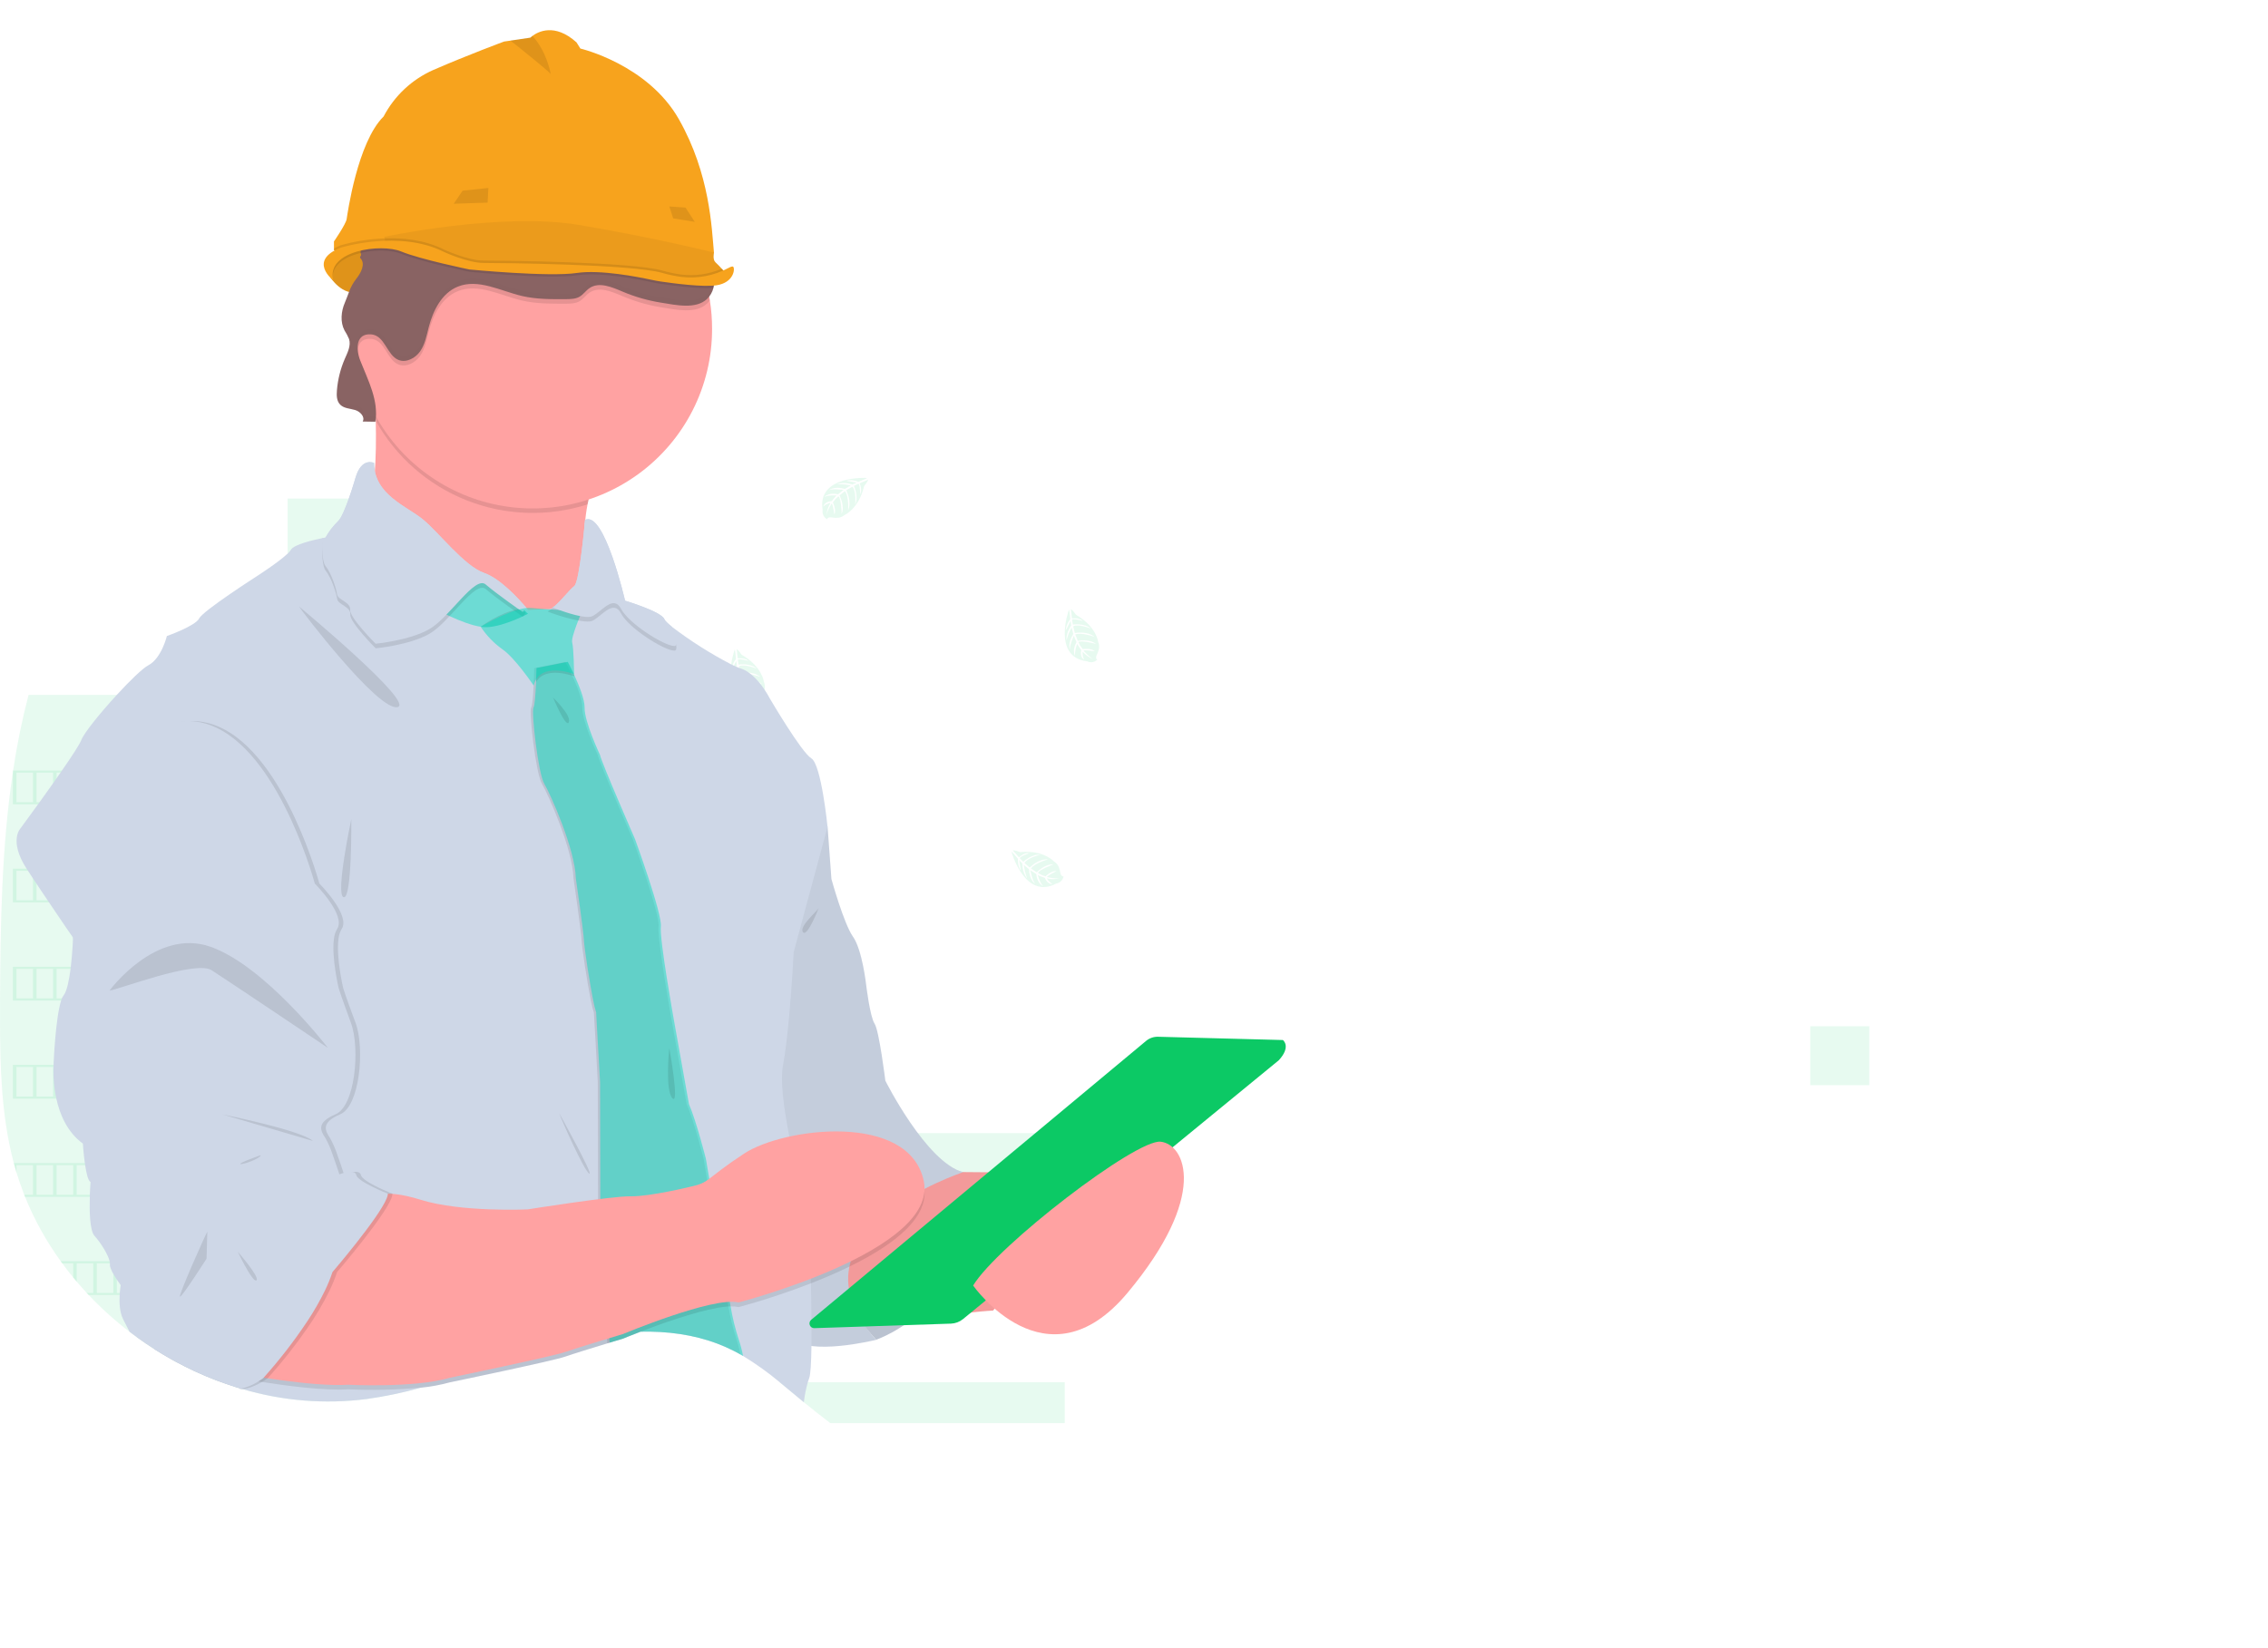 <svg width="604" height="439" viewBox="0 0 604 439" fill="none" xmlns="http://www.w3.org/2000/svg">
<path opacity="0.1" d="M112.747 156.093V369.453L112.014 369.656C107.28 370.987 102.461 371.994 97.589 372.672C86.52 374.086 75.277 373.181 64.577 370.016L64.205 369.909L63.518 369.707L62.578 369.414C61 368.919 59.437 368.377 57.886 367.788L56.945 367.428C55.443 366.85 53.973 366.229 52.535 365.565L51.594 365.137C50.092 364.44 48.622 363.702 47.184 362.926C46.666 362.656 46.153 362.363 45.646 362.087C44.114 361.232 42.612 360.336 41.14 359.398C39.578 358.404 38.05 357.366 36.555 356.286C35.864 355.791 35.181 355.282 34.505 354.761C30.609 351.783 26.96 348.496 23.595 344.93C23.409 344.744 23.234 344.553 23.06 344.367C22.164 343.4 21.285 342.415 20.435 341.408C20.119 341.036 19.804 340.665 19.494 340.282C18.484 339.052 17.51 337.793 16.571 336.506C16.43 336.321 16.295 336.129 16.16 335.944C12.311 330.626 9.121 324.863 6.658 318.781C6.579 318.595 6.506 318.404 6.438 318.218C5.687 316.286 5.002 314.322 4.382 312.326C4.129 311.493 3.886 310.638 3.672 309.805C3.599 309.558 3.532 309.304 3.47 309.057C0.36 296.829 0.006 284.117 0.006 271.478C0.006 270.004 0.006 268.532 0.006 267.061C0.096 246.617 0.411 225.825 3.43 205.663C3.43 205.522 3.47 205.381 3.492 205.246C4.503 198.459 5.877 191.73 7.61 185.09H65.129V156.093H76.597V132.802H101.279V156.093H112.747Z" fill="#0CC965"/>
<path opacity="0.1" d="M283.565 301.832H199.082V312.754H283.565V301.832Z" fill="#0CC965"/>
<path opacity="0.1" d="M283.565 335.004H199.082V345.926H283.565V335.004Z" fill="#0CC965"/>
<path opacity="0.1" d="M283.565 368.176V379.093H221.134C218.745 377.27 216.387 375.407 214.059 373.505L213.102 372.723C211.271 371.215 209.457 369.673 207.616 368.176H283.565Z" fill="#0CC965"/>
<path opacity="0.1" d="M97.623 161.506H81.914V177.2H97.623V161.506Z" fill="#0CC965"/>
<path opacity="0.1" d="M97.623 197.97H81.914V213.665H97.623V197.97Z" fill="#0CC965"/>
<path opacity="0.1" d="M97.623 234.429H81.914V250.123H97.623V234.429Z" fill="#0CC965"/>
<path opacity="0.1" d="M97.623 270.893H81.914V286.587H97.623V270.893Z" fill="#0CC965"/>
<path opacity="0.1" d="M97.623 307.357H81.914V323.052H97.623V307.357Z" fill="#0CC965"/>
<path opacity="0.1" d="M97.623 343.816H81.914V359.51H97.623V343.816Z" fill="#0CC965"/>
<path opacity="0.1" d="M497.81 273.364H482.101V289.058H497.81V273.364Z" fill="#0CC965"/>
<path opacity="0.1" d="M3.436 205.252V214.255H63.518V205.252H3.436ZM8.787 213.693H4.376V205.815H8.787V213.693ZM14.138 213.693H9.727V205.815H14.138V213.693ZM19.489 213.693H15.078V205.815H19.489V213.693ZM24.84 213.693H20.429V205.815H24.84V213.693ZM30.19 213.693H25.78V205.815H30.19V213.693ZM35.541 213.693H31.131V205.815H35.541V213.693ZM40.892 213.693H36.482V205.815H40.892V213.693ZM46.243 213.693H41.833V205.815H46.243V213.693ZM51.594 213.693H47.184V205.815H51.594V213.693ZM56.945 213.693H52.535V205.815H56.945V213.693ZM62.578 213.693H57.886V205.815H62.578V213.693Z" fill="#0CC965"/>
<path opacity="0.1" d="M3.436 231.396V240.371H63.518V231.396H3.436ZM8.787 239.809H4.376V231.959H8.787V239.809ZM14.138 239.809H9.727V231.959H14.138V239.809ZM19.489 239.809H15.078V231.959H19.489V239.809ZM24.84 239.809H20.429V231.959H24.84V239.809ZM30.19 239.809H25.78V231.959H30.19V239.809ZM35.541 239.809H31.131V231.959H35.541V239.809ZM40.892 239.809H36.482V231.959H40.892V239.809ZM46.243 239.809H41.833V231.959H46.243V239.809ZM51.594 239.809H47.184V231.959H51.594V239.809ZM56.945 239.809H52.535V231.959H56.945V239.809ZM62.578 239.809H57.886V231.959H62.578V239.809Z" fill="#0CC965"/>
<path opacity="0.1" d="M3.436 257.534V266.51H63.518V257.534H3.436ZM8.787 265.947H4.376V258.097H8.787V265.947ZM14.138 265.947H9.727V258.097H14.138V265.947ZM19.489 265.947H15.078V258.097H19.489V265.947ZM24.84 265.947H20.429V258.097H24.84V265.947ZM30.19 265.947H25.78V258.097H30.19V265.947ZM35.541 265.947H31.131V258.097H35.541V265.947ZM40.892 265.947H36.482V258.097H40.892V265.947ZM46.243 265.947H41.833V258.097H46.243V265.947ZM51.594 265.947H47.184V258.097H51.594V265.947ZM56.945 265.947H52.535V258.097H56.945V265.947ZM62.578 265.947H57.886V258.097H62.578V265.947Z" fill="#0CC965"/>
<path opacity="0.1" d="M3.436 283.65V292.654H63.518V283.65H3.436ZM8.787 292.091H4.376V284.213H8.787V292.091ZM14.138 292.091H9.727V284.213H14.138V292.091ZM19.489 292.091H15.078V284.213H19.489V292.091ZM24.84 292.091H20.429V284.213H24.84V292.091ZM30.19 292.091H25.78V284.213H30.19V292.091ZM35.541 292.091H31.131V284.213H35.541V292.091ZM40.892 292.091H36.482V284.213H40.892V292.091ZM46.243 292.091H41.833V284.213H46.243V292.091ZM51.594 292.091H47.184V284.213H51.594V292.091ZM56.945 292.091H52.535V284.213H56.945V292.091ZM62.578 292.091H57.886V284.213H62.578V292.091Z" fill="#0CC965"/>
<path opacity="0.1" d="M3.667 309.811C3.881 310.655 4.123 311.499 4.376 312.332V310.374H8.787V318.252H6.432C6.5 318.437 6.573 318.629 6.652 318.814H63.541V309.811H3.667ZM14.138 318.252H9.727V310.374H14.138V318.252ZM19.489 318.252H15.078V310.374H19.489V318.252ZM24.84 318.252H20.429V310.374H24.84V318.252ZM30.19 318.252H25.78V310.374H30.19V318.252ZM35.541 318.252H31.131V310.374H35.541V318.252ZM40.892 318.252H36.482V310.374H40.892V318.252ZM46.243 318.252H41.833V310.374H46.243V318.252ZM51.594 318.252H47.184V310.374H51.594V318.252ZM56.945 318.252H52.535V310.374H56.945V318.252ZM62.578 318.252H57.886V310.374H62.578V318.252Z" fill="#0CC965"/>
<path opacity="0.1" d="M16.154 335.949C16.289 336.135 16.424 336.326 16.565 336.512H19.489V340.288C19.798 340.665 20.114 341.036 20.429 341.413V336.518H24.84V344.396H23.054C23.229 344.581 23.403 344.773 23.589 344.958H63.518V335.955L16.154 335.949ZM30.19 344.39H25.78V336.512H30.19V344.39ZM35.541 344.39H31.131V336.512H35.541V344.39ZM40.892 344.39H36.482V336.512H40.892V344.39ZM46.243 344.39H41.833V336.512H46.243V344.39ZM51.594 344.39H47.184V336.512H51.594V344.39ZM56.945 344.39H52.535V336.512H56.945V344.39ZM62.578 344.39H57.886V336.512H62.578V344.39Z" fill="#0CC965"/>
<path opacity="0.1" d="M45.646 362.088C46.153 362.375 46.666 362.65 47.184 362.926V362.65H51.594V365.137L52.535 365.565V362.65H56.945V367.428L57.886 367.788V362.65H62.578V369.403L63.518 369.695V362.088H45.646Z" fill="#0CC965"/>
<path opacity="0.1" d="M230.912 127.31C230.912 127.31 217.484 126.499 219.083 135.897C219.001 136.374 219.073 136.866 219.287 137.3C219.502 137.735 219.848 138.091 220.278 138.316C220.278 138.316 220.278 137.619 221.652 137.855C222.134 137.934 222.623 137.957 223.111 137.923C223.77 137.879 224.396 137.622 224.896 137.191V137.191C224.896 137.191 228.67 135.632 230.14 129.47C230.14 129.47 231.222 128.126 231.182 127.782L228.929 128.75C228.929 128.75 229.706 130.382 229.098 131.738C229.098 131.738 229.025 128.812 228.586 128.88C228.501 128.88 227.408 129.442 227.408 129.442C227.408 129.442 228.743 132.29 227.735 134.355C227.735 134.355 228.118 130.855 226.997 129.651L225.364 130.59C225.364 130.59 226.924 133.528 225.865 135.925C225.865 135.925 226.141 132.25 225.031 130.821L223.584 131.946C223.584 131.946 225.048 134.839 224.147 136.831C224.147 136.831 224.029 132.549 223.263 132.222C222.713 132.685 222.223 133.214 221.804 133.798C221.804 133.798 222.807 135.897 222.187 137.005C222.187 137.005 221.804 134.158 221.488 134.141C221.488 134.141 220.232 136.032 220.103 137.326C220.161 136.125 220.534 134.961 221.184 133.95C220.459 134.087 219.789 134.433 219.258 134.946C219.258 134.946 219.455 133.612 221.511 133.494C221.511 133.494 222.553 132.065 222.835 131.975C222.835 131.975 220.801 131.806 219.568 132.352C219.568 132.352 220.655 131.091 223.206 131.665L224.631 130.5C224.631 130.5 221.956 130.134 220.824 130.54C220.824 130.54 222.125 129.414 225.014 130.236L226.569 129.307C225.375 129.046 224.152 128.94 222.93 128.992C222.93 128.992 224.361 128.221 227.025 129.06L228.152 128.559C228.152 128.559 226.462 128.232 225.995 128.182C225.527 128.131 225.476 127.996 225.476 127.996C226.534 127.82 227.62 127.941 228.614 128.345C228.614 128.345 230.951 127.456 230.912 127.31Z" fill="#0CC965"/>
<path opacity="0.1" d="M195.663 173.042C195.663 173.042 191.073 185.669 200.547 186.823C200.98 187.036 201.471 187.107 201.947 187.025C202.424 186.943 202.862 186.713 203.2 186.367C203.2 186.367 202.541 186.148 203.149 184.915C203.362 184.477 203.525 184.017 203.633 183.542C203.776 182.898 203.705 182.224 203.431 181.623V181.623C203.431 181.623 203.008 177.566 197.511 174.409C197.511 174.409 196.531 172.986 196.187 172.929L196.469 175.377C196.469 175.377 198.254 175.096 199.386 176.064C199.386 176.064 196.57 175.304 196.497 175.743C196.497 175.827 196.705 177.032 196.705 177.032C196.705 177.032 199.814 176.559 201.51 178.112C201.51 178.112 198.254 176.75 196.784 177.487L197.223 179.277C197.223 179.277 200.485 178.624 202.484 180.312C202.484 180.312 199.037 179.012 197.347 179.665L198.018 181.353C198.018 181.353 201.211 180.791 202.867 182.192C202.867 182.192 198.722 181.066 198.198 181.73C198.486 182.385 198.853 183.003 199.291 183.57C199.291 183.57 201.594 183.21 202.479 184.133C202.479 184.133 199.634 183.689 199.533 183.981C199.533 183.981 200.992 185.726 202.197 186.232C201.065 185.832 200.057 185.143 199.274 184.234C199.199 184.97 199.342 185.712 199.685 186.367C199.685 186.367 198.457 185.804 198.924 183.807C198.924 183.807 197.843 182.406 197.843 182.119C197.843 182.119 197.1 184.015 197.28 185.354C197.28 185.354 196.379 183.953 197.652 181.674L196.942 179.986C196.942 179.986 195.815 182.445 195.894 183.649C195.894 183.649 195.196 182.079 196.795 179.541L196.35 177.791C195.761 178.854 195.312 179.989 195.016 181.168C195.016 181.168 194.678 179.575 196.238 177.262L196.074 176.058C196.074 176.058 195.286 177.566 195.1 178.022C194.914 178.478 194.773 178.461 194.773 178.461C194.903 177.397 195.326 176.389 195.996 175.552C195.996 175.552 195.815 173.042 195.663 173.042Z" fill="#0CC965"/>
<path opacity="0.1" d="M284.674 162.395C284.674 162.395 280.089 175.045 289.558 176.171C289.993 176.384 290.484 176.454 290.962 176.371C291.439 176.288 291.878 176.056 292.216 175.709C292.216 175.709 291.552 175.49 292.166 174.263C292.38 173.825 292.541 173.362 292.644 172.884C292.789 172.24 292.719 171.567 292.447 170.965C292.447 170.965 292.025 166.908 286.527 163.751C286.527 163.751 285.542 162.333 285.198 162.277L285.485 164.719C285.485 164.719 287.271 164.444 288.403 165.411C288.403 165.411 285.587 164.652 285.508 165.085C285.508 165.175 285.716 166.374 285.716 166.374C285.716 166.374 288.825 165.907 290.526 167.454C290.526 167.454 287.271 166.098 285.795 166.83L286.24 168.625C286.24 168.625 289.501 167.966 291.501 169.66C291.501 169.66 288.048 168.354 286.358 169.007L287.029 170.695C287.029 170.695 290.222 170.133 291.878 171.534C291.878 171.534 287.738 170.408 287.209 171.078C287.506 171.736 287.885 172.354 288.335 172.918C288.335 172.918 290.634 172.552 291.523 173.481C291.523 173.481 288.679 173.036 288.578 173.335C288.578 173.335 290.031 175.073 291.236 175.585C290.105 175.187 289.099 174.498 288.319 173.588C288.244 174.323 288.385 175.064 288.724 175.72C288.724 175.72 287.502 175.158 287.969 173.166C287.969 173.166 286.888 171.759 286.882 171.478C286.882 171.478 286.144 173.38 286.319 174.713C286.319 174.713 285.418 173.318 286.691 171.033L285.981 169.345C285.981 169.345 284.855 171.804 284.933 173.003C284.933 173.003 284.235 171.438 285.835 168.9L285.384 167.145C284.795 168.208 284.346 169.342 284.049 170.521C284.049 170.521 283.717 168.928 285.277 166.616L285.114 165.411C285.114 165.411 284.325 166.92 284.134 167.375C283.942 167.831 283.807 167.814 283.807 167.814C283.94 166.75 284.365 165.743 285.035 164.905C285.035 164.905 284.832 162.401 284.674 162.395Z" fill="#0CC965"/>
<path opacity="0.1" d="M157.435 265.643C157.435 265.643 152.845 278.276 162.319 279.43C162.753 279.643 163.244 279.713 163.72 279.63C164.197 279.548 164.635 279.316 164.972 278.968C164.972 278.968 164.313 278.749 164.921 277.522C165.137 277.084 165.3 276.621 165.405 276.143C165.551 275.499 165.479 274.825 165.202 274.225V274.225C165.202 274.225 164.78 270.167 159.283 267.016C159.283 267.016 158.303 265.592 157.959 265.536L158.241 267.978C158.241 267.978 160.032 267.703 161.158 268.67C161.158 268.67 158.342 267.911 158.269 268.344C158.269 268.434 158.477 269.633 158.477 269.633C158.477 269.633 161.586 269.166 163.282 270.713C163.282 270.713 160.026 269.357 158.556 270.089L158.995 271.884C158.995 271.884 162.257 271.225 164.256 272.919C164.256 272.919 160.809 271.614 159.119 272.266L159.79 273.954C159.79 273.954 162.983 273.392 164.639 274.793C164.639 274.793 160.499 273.667 159.97 274.337C160.258 274.992 160.625 275.61 161.063 276.177C161.063 276.177 163.366 275.811 164.256 276.74C164.256 276.74 161.406 276.295 161.305 276.594C161.305 276.594 162.764 278.332 163.969 278.845C162.837 278.448 161.829 277.761 161.046 276.852C160.971 277.586 161.114 278.326 161.457 278.98C161.457 278.98 160.229 278.417 160.696 276.425C160.696 276.425 159.621 275.018 159.615 274.737C159.615 274.737 158.871 276.639 159.052 277.972C159.052 277.972 158.151 276.577 159.423 274.292L158.714 272.604C158.714 272.604 157.587 275.063 157.672 276.262C157.672 276.262 156.973 274.697 158.573 272.159L158.122 270.409C157.532 271.472 157.083 272.607 156.787 273.786C156.787 273.786 156.449 272.188 158.01 269.88L157.846 268.67C157.846 268.67 157.058 270.179 156.872 270.634C156.686 271.09 156.545 271.073 156.545 271.073C156.675 270.008 157.101 269.001 157.773 268.164C157.773 268.164 157.587 265.643 157.435 265.643Z" fill="#0CC965"/>
<path opacity="0.1" d="M139.22 146.577C139.22 146.577 134.635 159.205 144.103 160.358C144.538 160.571 145.029 160.641 145.506 160.56C145.983 160.478 146.423 160.248 146.762 159.902C146.762 159.902 146.097 159.683 146.711 158.451C146.923 158.011 147.084 157.548 147.19 157.072C147.334 156.43 147.265 155.758 146.992 155.159C146.992 155.159 146.57 151.101 141.067 147.945C141.067 147.945 140.087 146.521 139.743 146.465L140.031 148.912C140.031 148.912 141.816 148.631 142.943 149.599C142.943 149.599 140.126 148.839 140.053 149.278C140.053 149.363 140.262 150.567 140.262 150.567C140.262 150.567 143.371 150.094 145.072 151.647C145.072 151.647 141.816 150.285 140.34 151.023L140.78 152.812C140.78 152.812 144.041 152.154 146.046 153.847C146.046 153.847 142.593 152.542 140.904 153.2L141.574 154.889C141.574 154.889 144.768 154.326 146.424 155.733C146.424 155.733 142.284 154.607 141.754 155.271C142.043 155.926 142.41 156.544 142.847 157.111C142.847 157.111 145.151 156.751 146.041 157.674C146.041 157.674 143.196 157.229 143.095 157.522C143.095 157.522 144.548 159.266 145.753 159.773C144.622 159.371 143.615 158.683 142.83 157.775C142.755 158.511 142.898 159.253 143.241 159.908C143.241 159.908 142.013 159.345 142.486 157.348C142.486 157.348 141.405 155.946 141.399 155.659C141.399 155.659 140.661 157.556 140.836 158.895C140.836 158.895 139.929 157.494 141.208 155.215L140.492 153.527C140.492 153.527 139.366 155.986 139.45 157.19C139.45 157.19 138.752 155.62 140.352 153.082L139.901 151.332C139.312 152.395 138.863 153.53 138.566 154.708C138.566 154.708 138.234 153.116 139.788 150.803L139.631 149.599C139.631 149.599 138.837 151.107 138.651 151.557C138.465 152.007 138.324 152.002 138.324 152.002C138.454 150.937 138.879 149.929 139.552 149.093C139.552 149.093 139.377 146.577 139.22 146.577Z" fill="#0CC965"/>
<path opacity="0.1" d="M173.263 215.341C173.263 215.341 176.805 228.284 185.209 223.782C185.687 223.706 186.128 223.482 186.47 223.14C186.812 222.798 187.037 222.357 187.113 221.88C187.113 221.88 186.448 222.083 186.24 220.727C186.161 220.245 186.024 219.775 185.834 219.326C185.585 218.715 185.139 218.204 184.567 217.874C184.567 217.874 181.88 214.801 175.555 215.387C175.555 215.387 173.933 214.796 173.617 214.948L175.262 216.776C175.262 216.776 176.563 215.522 178.045 215.651C178.045 215.651 175.29 216.664 175.493 217.052C175.538 217.131 176.406 217.986 176.406 217.986C176.406 217.986 178.659 215.809 180.957 216.096C180.957 216.096 177.515 216.861 176.738 218.313L178.129 219.523C178.129 219.523 180.416 217.108 183.029 217.334C183.029 217.334 179.453 218.256 178.45 219.764L179.982 220.772C179.982 220.772 182.235 218.459 184.432 218.667C184.432 218.667 180.41 220.147 180.348 220.98C180.964 221.35 181.622 221.643 182.308 221.852C182.308 221.852 183.998 220.232 185.232 220.462C185.232 220.462 182.646 221.74 182.737 222.038C182.737 222.038 184.933 222.601 186.201 222.33C185.047 222.657 183.827 222.677 182.663 222.387C183.026 223.031 183.57 223.554 184.229 223.889C184.229 223.889 182.9 224.131 182.134 222.235C182.134 222.235 180.444 221.711 180.264 221.475C180.264 221.475 180.76 223.456 181.672 224.446C181.672 224.446 180.129 223.822 179.853 221.222L178.292 220.248C178.292 220.248 178.805 222.899 179.549 223.839C179.549 223.839 178.073 222.961 177.915 219.967L176.541 218.797C176.675 220.011 176.966 221.203 177.408 222.342C177.408 222.342 176.22 221.216 176.158 218.448L175.33 217.553C175.33 217.553 175.555 219.241 175.662 219.719C175.769 220.198 175.662 220.282 175.662 220.282C175.155 219.337 174.921 218.269 174.986 217.198C174.986 217.198 173.392 215.257 173.263 215.341Z" fill="#0CC965"/>
<path opacity="0.1" d="M269.376 226.9C269.376 226.9 272.919 239.842 281.317 235.34C281.796 235.267 282.239 235.042 282.582 234.701C282.926 234.359 283.151 233.917 283.227 233.439C283.227 233.439 282.556 233.641 282.348 232.313C282.273 231.831 282.139 231.361 281.948 230.912C281.694 230.302 281.247 229.792 280.675 229.46V229.46C280.675 229.46 277.988 226.388 271.663 226.978C271.663 226.978 270.041 226.382 269.731 226.534L271.37 228.363C271.37 228.363 272.671 227.108 274.153 227.237C274.153 227.237 271.398 228.25 271.607 228.638C271.646 228.717 272.519 229.573 272.519 229.573C272.519 229.573 274.772 227.395 277.07 227.682C277.07 227.682 273.623 228.447 272.846 229.899L274.243 231.109C274.243 231.109 276.496 228.695 279.138 228.92C279.138 228.92 275.566 229.843 274.564 231.351L276.096 232.358C276.096 232.358 278.349 230.045 280.54 230.254C280.54 230.254 276.518 231.733 276.462 232.566C277.075 232.936 277.732 233.229 278.417 233.439C278.417 233.439 280.106 231.818 281.34 232.049C281.34 232.049 278.76 233.326 278.845 233.624C278.845 233.624 281.041 234.187 282.314 233.917C281.158 234.243 279.937 234.263 278.771 233.973C279.136 234.616 279.68 235.138 280.337 235.476C280.337 235.476 279.008 235.718 278.242 233.821C278.242 233.821 276.552 233.298 276.378 233.061C276.378 233.061 276.868 235.042 277.78 236.033C277.78 236.033 276.237 235.408 275.961 232.808L274.401 231.823C274.401 231.823 274.913 234.474 275.662 235.414C275.662 235.414 274.187 234.536 274.029 231.542L272.649 230.372C272.783 231.587 273.076 232.779 273.522 233.917C273.522 233.917 272.328 232.791 272.266 230.023L271.438 229.128C271.438 229.128 271.663 230.816 271.77 231.295C271.877 231.773 271.77 231.857 271.77 231.857C271.263 230.912 271.029 229.844 271.094 228.774C271.094 228.774 269.506 226.815 269.376 226.9Z" fill="#0CC965"/>
<path d="M233.317 356.877C233.317 356.877 262.538 347.046 256.489 312.214L219.371 302.586L210.753 331.166L233.317 356.877Z" fill="#CED7E7"/>
<path opacity="0.1" d="M210.753 331.166L233.311 356.877C233.311 356.877 262.533 347.046 256.483 312.214L210.753 331.166Z" fill="black"/>
<path d="M87.963 73.835C87.963 73.835 91.906 80.244 97.297 77.042C102.687 73.84 97.516 64.994 97.516 64.994C97.516 64.994 87.192 63.582 87.963 73.835Z" fill="#F7A31D"/>
<path opacity="0.1" d="M97.296 77.042C96.661 77.453 95.948 77.73 95.201 77.856C94.454 77.981 93.689 77.954 92.954 77.773C90.977 77.273 89.456 75.753 88.639 74.757C88.396 74.466 88.17 74.159 87.963 73.84C87.687 70.182 88.825 68.005 90.402 66.722C92.571 64.96 95.573 64.887 96.868 64.944C97.268 64.944 97.499 65 97.499 65L97.606 65.18C97.758 65.467 98.091 66.103 98.446 66.952C99.651 69.738 101.087 74.785 97.296 77.042Z" fill="black"/>
<path d="M236.189 310.576L256.467 312.214L294.205 312.523L264.47 349.1C264.47 349.1 255.036 349.612 253.093 350.94C251.149 352.268 223.865 351.559 223.865 351.559L219.461 332.809L236.189 310.576Z" fill="#FFA2A2"/>
<path opacity="0.05" d="M236.189 310.576L256.467 312.214L294.205 312.523L264.47 349.1C264.47 349.1 255.036 349.612 253.093 350.94C251.149 352.268 223.865 351.559 223.865 351.559L219.461 332.809L236.189 310.576Z" fill="black"/>
<path d="M215.681 212.235L220.396 220.226L221.421 234.159C221.421 234.159 224.705 246.038 227.166 249.521C229.627 253.004 230.653 262.227 230.653 262.227C230.653 262.227 231.678 270.831 232.906 272.671C234.133 274.511 235.778 287.865 235.778 287.865C235.778 287.865 246.649 309.58 256.489 312.242C256.489 312.242 207.683 328.223 233.317 356.905C233.317 356.905 215.067 361.407 210.758 356.292C206.45 351.176 195.173 275.367 195.173 275.367L198.66 211.442L215.681 212.235Z" fill="#CED7E7"/>
<path opacity="0.05" d="M215.681 212.235L220.396 220.226L221.421 234.159C221.421 234.159 224.705 246.038 227.166 249.521C229.627 253.004 230.653 262.227 230.653 262.227C230.653 262.227 231.678 270.831 232.906 272.671C234.133 274.511 235.778 287.865 235.778 287.865C235.778 287.865 246.649 309.58 256.489 312.242C256.489 312.242 207.683 328.223 233.317 356.905C233.317 356.905 215.067 361.407 210.758 356.292C206.45 351.176 195.173 275.367 195.173 275.367L198.66 211.442L215.681 212.235Z" fill="black"/>
<path d="M156.466 134.361C155.097 141.458 155.503 148.784 157.649 155.688L150.057 177.403C150.057 177.403 92.227 145.238 97.15 137.45C99.938 133.033 100.293 121.345 100.068 112.06C99.904 105.003 99.403 99.343 99.403 99.343C99.403 99.343 170.373 106.315 160.927 122.498C158.79 126.177 157.282 130.186 156.466 134.361V134.361Z" fill="#FFA2A2"/>
<path opacity="0.1" d="M160.927 122.498C158.79 126.177 157.282 130.186 156.466 134.361C145.934 137.727 134.56 137.345 124.278 133.279C113.996 129.213 105.441 121.715 100.068 112.06C99.904 105.003 99.403 99.343 99.403 99.343C99.403 99.343 170.356 106.315 160.927 122.498Z" fill="black"/>
<path d="M189.636 87.666C189.641 95.178 187.872 102.584 184.472 109.284C181.073 115.984 176.138 121.788 170.071 126.224C164.003 130.66 156.974 133.603 149.553 134.814C142.133 136.025 134.531 135.469 127.366 133.192C120.201 130.916 113.675 126.982 108.318 121.711C102.961 116.44 98.925 109.981 96.537 102.858C94.149 95.735 93.478 88.15 94.577 80.719C95.676 73.288 98.514 66.221 102.862 60.093C103.537 59.144 104.249 58.217 104.996 57.313C109.254 52.143 114.553 47.925 120.548 44.933V44.933C123.8 43.307 127.231 42.065 130.771 41.23C137.162 39.718 143.797 39.535 150.262 40.694C156.727 41.853 162.885 44.328 168.351 47.967C173.818 51.605 178.476 56.328 182.037 61.842C185.599 67.356 187.986 73.543 189.051 80.019C189.449 82.548 189.644 85.105 189.636 87.666Z" fill="#FFA2A2"/>
<path d="M208.5 283.948C207.784 287.764 208.68 294.736 210.037 301.831C210.094 302.141 210.156 302.45 210.218 302.76C210.28 303.069 210.37 303.548 210.449 303.936C211.074 306.986 211.755 310.008 212.42 312.754C213.085 315.5 213.682 317.852 214.189 319.788C214.955 322.686 215.479 324.509 215.479 324.509C215.479 324.509 215.546 326.299 215.636 329.146C215.687 330.789 215.743 332.792 215.8 335.004C215.8 335.645 215.839 336.298 215.856 336.973C215.884 338.149 215.912 339.37 215.94 340.62C215.94 341.025 215.94 341.43 215.969 341.841C215.969 343.186 216.019 344.559 216.042 345.926C216.07 347.806 216.092 349.685 216.104 351.508C216.104 352.206 216.104 352.893 216.104 353.568C216.104 355.312 216.104 356.984 216.104 358.52C216.042 362.881 215.867 366.173 215.495 367.124C215.366 367.45 215.248 367.805 215.135 368.176C214.647 369.923 214.293 371.704 214.076 373.505L213.118 372.723C211.288 371.215 209.474 369.673 207.632 368.176C204.571 365.614 201.321 363.285 197.911 361.21C197.68 361.075 197.449 360.94 197.212 360.81C196.581 360.444 195.939 360.101 195.286 359.775C193.94 359.097 192.56 358.488 191.152 357.951C184.646 355.476 177.679 354.575 170.615 354.727C167.799 355.802 165.968 356.573 165.968 356.573L162.386 357.653L161.789 357.833C157.908 359.015 152.45 360.692 150.485 361.39C147.308 362.515 119.725 368.249 119.725 368.249C117.205 368.936 114.631 369.407 112.031 369.656C107.297 370.987 102.477 371.994 97.606 372.672C86.537 374.086 75.294 373.181 64.594 370.016C64.275 370.035 63.954 370.026 63.636 369.988C63.834 369.988 64.025 369.943 64.2 369.909L63.513 369.707L62.572 369.414C60.995 368.919 59.431 368.377 57.88 367.788L56.939 367.428C55.437 366.85 53.967 366.229 52.529 365.565L51.588 365.137C50.086 364.44 48.616 363.702 47.178 362.926C46.66 362.656 46.147 362.363 45.641 362.087C44.108 361.232 42.606 360.336 41.134 359.398C40.887 357.276 40.757 355.858 40.757 355.858L38.56 344.93L38.448 344.367L36.871 336.489L36.758 335.927L33.328 318.786L33.215 318.224L31.638 310.345L31.525 309.783L28.05 292.654L27.937 292.091L26.36 284.213L26.248 283.65L22.8 266.487L22.688 265.924L21.111 258.074L20.998 257.512L20.373 254.417L19.432 249.729C19.432 249.729 16.43 245.441 13.051 240.371L12.673 239.809C11.71 238.385 10.719 236.905 9.756 235.453C9.434 234.975 9.125 234.502 8.815 234.035C8.346 233.326 7.891 232.634 7.452 231.959L7.148 231.492L7.086 231.396C2.23 223.889 5.48 220.625 5.48 220.625C5.48 220.625 7.519 217.868 10.15 214.222C10.279 214.036 10.415 213.85 10.555 213.659C11.682 212.083 12.921 210.361 14.138 208.64L15.078 207.3C15.433 206.799 15.782 206.299 16.12 205.803C16.256 205.618 16.385 205.426 16.509 205.241C19.106 201.493 21.246 198.224 21.685 197.064C22.372 195.236 26.755 189.828 31.12 185.084C34.561 181.336 37.986 178.005 39.523 177.206C43.01 175.366 44.446 169.418 44.446 169.418C44.446 169.418 52.033 166.762 53.059 164.714C54.084 162.665 68.441 153.459 68.441 153.459C68.441 153.459 74.248 149.723 76.597 147.472C76.929 147.178 77.219 146.839 77.459 146.465C78.275 145.002 83.609 143.797 85.778 143.364C86.341 143.252 86.69 143.19 86.69 143.19C87.566 141.6 88.672 140.15 89.974 138.885C90.859 138.103 91.963 135.407 92.892 132.796C93.9 129.949 94.683 127.208 94.683 127.208C96.328 121.677 99.606 123.314 99.606 123.314C99.601 124.07 99.673 124.824 99.82 125.565C101.189 132.318 108.624 135.131 112.527 138.288C116.836 141.766 123.6 150.786 128.934 152.626C133.35 154.151 138.47 159.902 140.093 161.821L140.216 161.968C140.487 162.283 140.622 162.463 140.622 162.463C140.622 162.463 143.647 162.305 145.489 162.271H146.159C146.533 162.234 146.889 162.089 147.184 161.855C149.015 160.611 151.741 156.965 152.929 156.127C154.36 155.097 155.802 138.502 155.802 138.502L155.875 138.468C160.984 136.077 166.464 160.015 166.464 160.015C166.464 160.015 176.101 162.885 176.924 164.933C177.081 165.338 177.808 166.059 178.901 166.931C183.876 170.729 189.172 174.09 194.728 176.975C194.852 177.037 194.97 177.099 195.094 177.15C195.206 177.21 195.321 177.264 195.438 177.313C195.646 177.414 195.849 177.504 196.041 177.589C196.345 177.724 196.626 177.836 196.885 177.926L197.223 178.044C198.031 178.313 198.791 178.706 199.476 179.209C199.679 179.356 199.882 179.508 200.079 179.671C200.846 180.308 201.551 181.017 202.186 181.787C202.281 181.899 202.372 182.017 202.462 182.13C202.89 182.664 203.273 183.193 203.588 183.683C204.106 184.438 204.578 185.224 205.002 186.035C205.002 186.035 213.406 200.379 216.076 202.011C218.745 203.643 220.384 220.248 220.384 220.248L211.372 253.623C211.372 253.623 210.95 262.064 210.161 270.674C209.722 275.502 209.164 280.414 208.5 283.948Z" fill="#CED7E7"/>
<path d="M140.622 163.476C140.622 163.476 134.578 166.751 129.858 167.06C129.24 167.089 128.621 167.053 128.011 166.953C123.065 166.205 115.811 162.142 115.811 162.142L124.321 152.818L134.674 157.944L138.482 161.484L140.622 163.476Z" fill="#00DFC0" fill-opacity="0.47"/>
<path opacity="0.1" d="M189.028 80.019C188.814 80.321 188.571 80.602 188.301 80.857C185.339 83.671 180.078 82.506 176.039 81.853C172.53 81.28 169.102 80.29 165.828 78.905C162.978 77.689 159.559 76.204 156.996 77.948C156.01 78.612 155.334 79.675 154.309 80.261C153.284 80.846 151.977 80.885 150.766 80.902C146.823 80.902 142.881 80.947 139.034 80.058C133.294 78.719 127.357 75.348 121.899 77.571C117.63 79.304 115.315 83.947 114.16 88.409C113.597 90.598 113.18 92.911 111.907 94.768C110.634 96.625 108.173 97.941 106.078 97.069C102.985 95.781 102.529 90.536 98.8 90.272C94.706 89.984 94.756 94.21 95.95 97.266C97.719 101.768 100.034 106.27 100.135 110.963C95.734 103.088 93.655 94.129 94.137 85.123C94.62 76.117 97.644 67.431 102.861 60.07C103.769 59.509 104.48 58.679 104.895 57.696C104.937 57.563 104.97 57.427 104.996 57.291C105.306 55.721 104.433 54.072 104.382 52.429C104.185 48.416 108.533 45.62 112.521 45.113C115.174 44.776 117.889 45.035 120.548 44.95C121.887 44.921 123.219 44.743 124.519 44.421C126.761 43.75 128.862 42.672 130.714 41.242C137.106 39.729 143.741 39.546 150.206 40.705C156.671 41.864 162.828 44.34 168.295 47.978C173.761 51.616 178.42 56.339 181.981 61.853C185.542 67.367 187.929 73.555 188.994 80.03L189.028 80.019Z" fill="black"/>
<path d="M189.991 76.704C189.71 77.817 189.125 78.83 188.302 79.63C185.339 82.444 180.078 81.273 176.039 80.621C172.53 80.06 169.101 79.078 165.828 77.695C162.978 76.485 159.559 74.999 156.996 76.744C156.01 77.408 155.334 78.471 154.309 79.056C153.284 79.642 151.977 79.681 150.766 79.692C146.823 79.72 142.881 79.743 139.034 78.854C133.294 77.509 127.357 74.144 121.899 76.361C117.63 78.094 115.315 82.742 114.16 87.205C113.597 89.394 113.18 91.706 111.907 93.558C110.634 95.409 108.173 96.737 106.078 95.865C102.985 94.576 102.529 89.332 98.8 89.067C94.706 88.78 94.756 93.006 95.95 96.062C98.046 101.391 100.896 106.692 99.961 112.341C99.031 112.341 97.494 112.308 96.581 112.285C97.291 111.075 95.939 109.635 94.593 109.224C93.247 108.813 91.675 108.819 90.65 107.84C89.625 106.86 89.619 105.347 89.726 103.991C89.96 101.092 90.67 98.252 91.827 95.584C92.565 93.895 93.517 92.067 92.954 90.299C92.616 89.499 92.209 88.729 91.737 87.998C90.566 85.747 90.842 82.933 91.844 80.609C92.272 79.619 92.582 78.685 92.937 77.796C93.385 76.532 94.034 75.348 94.858 74.29C96.147 72.686 97.409 70.272 95.984 68.781C95.624 68.404 96.345 68.145 96.114 67.656C96.073 67.572 96.044 67.483 96.029 67.391C95.963 66.799 96.106 66.201 96.435 65.703C96.501 65.574 96.575 65.448 96.654 65.326C96.719 65.198 96.793 65.073 96.874 64.955C98.121 62.874 99.779 61.069 101.746 59.648C102.968 58.765 104.399 57.915 104.884 56.486C105.447 54.798 104.455 53.002 104.371 51.219C104.174 47.206 108.522 44.41 112.51 43.903C116.498 43.397 120.632 44.235 124.519 43.206C130.033 41.754 133.908 36.892 138.915 34.163C141.655 32.699 144.692 31.881 147.797 31.77C150.901 31.659 153.99 32.258 156.827 33.521C162.673 36.188 167.084 41.579 173.189 43.605C175.352 44.325 177.695 44.612 179.644 45.805C181.897 47.19 183.266 49.609 184.438 51.995C186.223 55.614 186.584 59.249 187.817 63.081C188.797 66.12 190.155 70.092 190.267 73.592C190.331 74.638 190.238 75.686 189.991 76.704V76.704Z" fill="#896363"/>
<g opacity="0.1">
<path opacity="0.1" d="M96.716 69.653C96.806 69.293 96.815 68.918 96.742 68.554C96.669 68.19 96.516 67.846 96.294 67.549C96.44 67.988 95.804 68.241 96.153 68.607C96.431 68.899 96.626 69.26 96.716 69.653Z" fill="black"/>
<path opacity="0.1" d="M96.277 66.26C96.211 66.457 96.171 66.661 96.159 66.868C96.266 66.688 96.412 66.502 96.277 66.26Z" fill="black"/>
<path opacity="0.1" d="M188.459 78.257C185.491 81.071 180.236 79.906 176.186 79.248C172.679 78.684 169.254 77.695 165.985 76.305C163.13 75.089 159.716 73.604 157.148 75.348C156.168 76.012 155.492 77.076 154.461 77.661C153.43 78.246 152.129 78.285 150.918 78.297C146.976 78.297 143.033 78.347 139.18 77.453C133.446 76.113 127.509 72.754 122.052 74.966C117.782 76.704 115.467 81.347 114.312 85.809C113.749 87.998 113.338 90.311 112.059 92.168C110.781 94.025 108.319 95.341 106.23 94.475C103.137 93.181 102.681 87.942 98.953 87.677C96.04 87.469 95.229 89.551 95.427 91.864C95.596 90.097 96.553 88.735 98.953 88.904C102.681 89.168 103.137 94.413 106.23 95.702C108.319 96.574 110.786 95.263 112.059 93.394C113.332 91.526 113.749 89.225 114.312 87.041C115.467 82.579 117.782 77.931 122.052 76.198C127.509 73.981 133.446 77.323 139.18 78.685C143.01 79.58 146.987 79.552 150.918 79.523C152.129 79.523 153.408 79.49 154.461 78.893C155.514 78.297 156.151 77.245 157.148 76.575C159.716 74.836 163.13 76.322 165.985 77.531C169.254 78.921 172.679 79.911 176.186 80.48C180.236 81.133 185.491 82.309 188.459 79.484C190.07 77.948 190.555 75.725 190.448 73.294C190.357 75.224 189.794 76.974 188.459 78.257Z" fill="black"/>
<path opacity="0.1" d="M104.568 50.2C104.537 50.48 104.526 50.763 104.534 51.044C104.591 52.215 105.036 53.385 105.176 54.528C105.385 53.126 104.737 51.663 104.568 50.2Z" fill="black"/>
<path opacity="0.1" d="M93.123 90.125C93.169 90.293 93.205 90.464 93.23 90.637C93.321 90.057 93.285 89.463 93.123 88.898C92.787 88.095 92.38 87.323 91.906 86.591C91.483 85.759 91.232 84.85 91.168 83.918C91.054 85.263 91.309 86.613 91.906 87.824C92.381 88.552 92.788 89.323 93.123 90.125Z" fill="black"/>
<path opacity="0.1" d="M100.113 110.934L96.818 110.884C96.895 111.083 96.925 111.296 96.908 111.509C96.89 111.721 96.825 111.927 96.716 112.111C97.646 112.111 99.189 112.144 100.096 112.167C100.253 111.204 100.308 110.227 100.259 109.252C100.246 109.815 100.198 110.377 100.113 110.934Z" fill="black"/>
<path opacity="0.1" d="M94.722 107.823C93.376 107.418 91.81 107.412 90.808 106.427C90.218 105.782 89.885 104.943 89.873 104.069C89.788 105.364 89.873 106.759 90.808 107.659C91.81 108.644 93.376 108.65 94.722 109.055C95.16 109.182 95.568 109.398 95.919 109.688C96.271 109.978 96.559 110.337 96.767 110.743C97.336 109.578 96.029 108.211 94.722 107.823Z" fill="black"/>
</g>
<path opacity="0.1" d="M197.195 360.81C196.564 360.444 195.922 360.101 195.269 359.775C193.923 359.097 192.543 358.488 191.135 357.951C184.629 355.476 177.662 354.575 170.598 354.727C167.782 355.802 165.952 356.573 165.952 356.573L162.369 357.653L161.772 357.833C161.733 357.439 161.688 357.046 161.648 356.646C161.609 356.246 161.564 355.864 161.519 355.47C160.257 343.535 159.266 331.273 159.266 331.273V320.683V319.45L159.198 288.247L158.635 277.961L158.37 273.409L158.319 272.542L158.218 270.764L158.162 269.706C158.037 269.371 157.932 269.029 157.846 268.682C157.807 268.541 157.768 268.383 157.734 268.22C157.593 267.658 157.441 266.932 157.283 266.144C156.252 260.967 154.962 252.239 154.884 250.466C154.782 248.103 152.732 233.967 152.732 233.967C152.524 226.185 145.973 211.532 144.323 208.769C142.672 206.006 140.83 189.406 141.45 188.511C141.771 188.033 141.979 185.202 142.109 182.591C142.109 182.293 142.137 182 142.148 181.713C142.233 179.671 142.272 177.966 142.272 177.966L148.716 176.694L150.445 176.356L150.58 176.328L150.637 176.441C150.823 176.784 151.403 177.881 152.084 179.322C152.163 179.474 152.236 179.637 152.315 179.8C152.349 179.879 152.388 179.958 152.428 180.036C153.69 182.794 155.148 186.423 155.086 188.511C154.985 192.202 159.193 201.116 159.193 201.116C159.598 203.164 168.52 223.546 168.52 223.546C168.52 223.546 175.803 243.522 175.392 246.803C174.981 250.084 178.878 271.799 178.878 271.799L182.877 294.133C184.821 298.534 187.383 308.674 187.383 308.674L188.358 314.425L188.544 315.522L191.14 330.868L192.413 338.386C192.413 338.386 192.948 342.381 193.759 346.827C193.827 347.226 193.906 347.631 193.985 348.036C194.484 350.963 195.194 353.849 196.108 356.674C196.562 358.027 196.925 359.409 197.195 360.81V360.81Z" fill="black"/>
<path d="M197.894 361.21C197.663 361.075 197.432 360.94 197.195 360.81C196.564 360.444 195.922 360.101 195.269 359.775C193.923 359.097 192.543 358.488 191.135 357.951C184.629 355.475 177.662 354.575 170.598 354.727C167.782 355.802 165.952 356.573 165.952 356.573L162.369 357.653C162.324 357.259 162.285 356.865 162.24 356.466C162.195 356.066 162.161 355.746 162.127 355.385C160.865 343.478 159.874 331.273 159.874 331.273V320.581V319.349L159.806 288.225L159.243 278.4L159.131 276.363L159.052 274.984L158.95 273.161L158.849 271.31L158.776 269.976V269.683C158.776 269.655 158.776 269.621 158.736 269.588C158.629 269.284 158.5 268.822 158.359 268.237L158.291 267.956C158.263 267.826 158.229 267.686 158.201 267.545C157.142 262.745 155.588 252.397 155.503 250.455C155.402 248.092 153.352 233.956 153.352 233.956C153.143 226.174 146.593 211.521 144.942 208.758C143.292 205.995 141.456 189.394 142.07 188.5C142.424 187.937 142.633 184.521 142.768 181.702C142.768 181.477 142.768 181.258 142.768 181.049C142.841 179.311 142.869 177.954 142.869 177.954L148.862 176.773L150.383 176.474L150.62 176.429L151.183 176.317C151.183 176.317 151.921 177.679 152.805 179.553L152.918 179.789C154.208 182.569 155.734 186.35 155.689 188.5C155.588 192.191 159.795 201.105 159.795 201.105C160.201 203.153 169.123 223.535 169.123 223.535C169.123 223.535 176.406 243.511 175.994 246.792C175.583 250.073 179.481 271.788 179.481 271.788L183.48 294.122C185.423 298.523 187.986 308.663 187.986 308.663L188.893 314.02L189.079 315.106L191.123 327.216L193.01 338.374C193.01 338.374 193.574 342.353 194.351 346.815C194.424 347.22 194.497 347.626 194.576 348.036C195.075 350.976 195.785 353.876 196.7 356.714C197.199 358.184 197.598 359.686 197.894 361.21V361.21Z" fill="#00DFC0" fill-opacity="0.47"/>
<path d="M192.813 72.203C192.813 72.203 190.662 74.971 188.718 74.971C186.775 74.971 179.211 74.662 175.268 73.435C171.325 72.208 151.994 71.28 151.994 71.28C151.994 71.28 124.62 71.381 123.696 70.458C122.772 69.535 106.675 64.617 105.036 64.927C104.692 64.994 103.853 65.14 102.732 65.326L101.448 65.534C99.504 65.844 97.077 66.204 94.858 66.468C92.115 66.789 89.704 66.952 88.938 66.671V64.313C88.938 64.313 92.115 59.699 92.317 58.377C92.52 57.054 95.19 37.882 102.163 31.023C105.044 25.521 109.706 21.157 115.388 18.643C124.823 14.541 134.257 11.063 134.257 11.063L135.908 10.827L141.23 10.039C141.392 9.878 141.567 9.731 141.754 9.6C143.23 8.475 147.702 6.027 153.532 11.288L154.563 12.931C154.563 12.931 172.502 17.129 180.805 31.777C189.107 46.424 189.524 60.768 190.138 67.324C190.138 67.324 189.727 69.169 190.549 69.884C190.847 70.147 191.13 70.425 191.399 70.717C191.473 70.79 191.546 70.863 191.613 70.942C191.85 71.178 192.07 71.426 192.25 71.629C192.271 71.644 192.29 71.663 192.306 71.685C192.35 71.738 192.397 71.789 192.447 71.837L192.813 72.203Z" fill="#F7A31D"/>
<path opacity="0.05" d="M192.813 72.203C192.813 72.203 190.662 74.971 188.718 74.971C186.775 74.971 179.211 74.662 175.268 73.435C171.325 72.208 151.994 71.28 151.994 71.28C151.994 71.28 124.62 71.381 123.696 70.458C122.773 69.535 106.675 64.617 105.036 64.927C104.692 64.994 103.853 65.14 102.732 65.326L102.439 63.525L102.366 63.081C102.366 63.081 133.435 56.424 154.146 59.913C174.857 63.402 190.138 67.284 190.138 67.284C190.138 67.284 189.727 69.13 190.549 69.845C190.847 70.108 191.131 70.385 191.399 70.678C191.473 70.751 191.546 70.824 191.613 70.903C191.85 71.139 192.07 71.387 192.25 71.589C192.271 71.605 192.29 71.624 192.306 71.645C192.35 71.699 192.397 71.749 192.447 71.797L192.813 72.203Z" fill="black"/>
<path opacity="0.1" d="M189.991 76.704C186.156 77.003 179.087 76.069 175.994 75.613C175.116 75.483 174.254 75.326 173.387 75.134C170.069 74.414 159.868 72.394 153.673 73.328C146.187 74.454 125.065 72.405 125.065 72.405C125.065 72.405 112.043 69.743 106.81 67.594C104.889 66.8 101.679 66.553 98.485 66.947C97.671 67.048 96.862 67.193 96.063 67.38C91.703 68.41 88.025 70.756 88.662 74.757C88.418 74.466 88.192 74.159 87.986 73.84C87.71 70.182 88.848 68.005 90.425 66.722L90.797 66.57C92.723 66.023 94.684 65.604 96.666 65.315C96.975 65.264 97.296 65.219 97.623 65.18C103.228 64.426 111.333 64.257 118.171 67.695C118.171 67.695 124.524 70.672 128.833 70.672C133.142 70.672 168.205 70.981 176.411 73.334C178.045 73.805 179.711 74.157 181.396 74.386C184.388 74.771 187.428 74.485 190.295 73.547C190.354 74.609 190.252 75.673 189.991 76.704V76.704Z" fill="black"/>
<path opacity="0.1" d="M192.813 72.203C192.813 72.203 190.662 74.971 188.718 74.971C186.775 74.971 179.211 74.662 175.268 73.435C171.325 72.208 151.994 71.28 151.994 71.28C151.994 71.28 124.62 71.381 123.696 70.458C122.772 69.535 106.675 64.617 105.036 64.927C104.692 64.994 103.853 65.14 102.732 65.326L101.448 65.534C99.217 65.523 96.997 65.838 94.858 66.468C92.115 66.789 89.704 66.952 88.938 66.671V66.204C89.528 65.862 90.144 65.564 90.78 65.315C94.581 64.251 98.494 63.643 102.439 63.503C107.356 63.323 113.107 63.897 118.159 66.44C118.159 66.44 124.513 69.417 128.822 69.417C133.131 69.417 168.193 69.721 176.4 72.079C178.034 72.546 179.7 72.896 181.385 73.125C185.081 73.591 188.834 73.052 192.25 71.567C192.271 71.582 192.29 71.601 192.306 71.623C192.35 71.676 192.397 71.727 192.447 71.775L192.813 72.203Z" fill="black"/>
<path d="M88.741 74.662C88.741 74.662 81.869 69.434 90.791 65.951C90.791 65.951 106.376 61.139 118.171 67.076C118.171 67.076 124.524 70.042 128.833 70.042C133.142 70.042 168.205 70.351 176.411 72.709C178.046 73.177 179.712 73.527 181.396 73.756C185.762 74.285 190.185 73.445 194.052 71.353C194.616 71.043 195.123 70.886 195.275 71.066C195.787 71.685 195.382 75.269 190.87 75.984C187.35 76.547 179.351 75.483 175.989 74.994C175.116 74.864 174.248 74.701 173.387 74.515C170.069 73.795 159.868 71.775 153.645 72.709C146.164 73.835 125.037 71.786 125.037 71.786C125.037 71.786 112.02 69.124 106.787 66.969C101.555 64.814 86.792 66.671 88.741 74.662Z" fill="#F7A31D"/>
<path opacity="0.1" d="M146.671 19.735C146.108 18.924 138.87 13.134 135.919 10.793L141.242 10.005C141.403 9.844 141.579 9.697 141.765 9.566C145.635 13.623 146.671 19.735 146.671 19.735Z" fill="black"/>
<path opacity="0.1" d="M123.195 50.791L120.835 54.274L129.858 53.97L130.061 50.076L123.195 50.791Z" fill="black"/>
<path opacity="0.1" d="M178.253 54.995L179.278 58.168L185.023 59.091L182.562 55.298L178.253 54.995Z" fill="black"/>
<path opacity="0.1" d="M79.616 161.54C80.23 162.564 100.428 189.113 105.762 188.376C111.096 187.639 79.616 161.54 79.616 161.54Z" fill="black"/>
<path opacity="0.1" d="M147.291 185.804C147.291 185.804 152.214 190.52 151.493 192.36C150.772 194.2 147.291 185.804 147.291 185.804Z" fill="black"/>
<path opacity="0.1" d="M93.562 218.178C93.562 218.178 89.253 238.357 91.512 238.998C93.771 239.64 93.562 218.178 93.562 218.178Z" fill="black"/>
<path opacity="0.1" d="M148.93 296.542C149.645 298.59 155.593 311.91 156.928 312.624C158.263 313.339 148.93 296.542 148.93 296.542Z" fill="black"/>
<path opacity="0.1" d="M218.041 241.84C217.833 242.555 212.707 246.758 213.834 248.294C214.96 249.831 218.041 241.84 218.041 241.84Z" fill="black"/>
<path opacity="0.1" d="M178.253 279.227C178.152 279.745 177.127 290.481 179.075 292.547C181.024 294.612 178.253 279.227 178.253 279.227Z" fill="black"/>
<path opacity="0.1" d="M230.793 335.004C229.306 335.831 227.769 336.63 226.203 337.395C224.513 338.217 222.823 338.999 221.1 339.736C220.413 340.034 219.725 340.327 219.044 340.608C218.008 341.036 216.982 341.447 215.969 341.841C212.888 343.045 209.919 344.092 207.278 344.975C206.252 345.318 205.272 345.634 204.36 345.926C199.764 347.384 196.711 348.177 196.711 348.177C196.014 348.028 195.3 347.969 194.587 348.003C194.39 348.003 194.188 348.003 193.979 348.003C193.025 348.072 192.076 348.192 191.135 348.363C184.843 349.488 175.955 352.645 170.598 354.71C167.782 355.785 165.952 356.556 165.952 356.556L162.369 357.636L161.772 357.816C157.891 358.998 152.433 360.675 150.468 361.373C147.291 362.498 119.708 368.232 119.708 368.232C117.189 368.92 114.615 369.39 112.014 369.639C105.607 370.226 99.167 370.373 92.74 370.078C86.285 370.495 75.842 369.076 69.765 368.12L68.796 367.968C66.447 367.585 64.954 367.309 64.954 367.309L65.743 366.223L81.914 343.934L82.01 343.799L97.077 323.04L97.64 322.286L99.009 320.401C99.009 320.401 99.831 319.276 102.997 319.203C103.368 319.203 103.774 319.203 104.219 319.203C106.878 319.416 109.501 319.951 112.031 320.795L112.763 321.015C123.674 324.138 140.538 323.355 140.538 323.355C140.538 323.355 151.031 321.667 159.277 320.654L159.891 320.576C162.586 320.195 165.299 319.96 168.019 319.872C173.043 319.974 183.914 317.312 183.914 317.312C186.251 316.811 187.237 316.389 188.555 315.449C188.73 315.325 188.915 315.19 189.118 315.044C189.681 314.622 190.329 314.104 191.163 313.463C192.684 312.298 194.818 310.717 198.175 308.5C198.468 308.308 198.778 308.117 199.11 307.937C199.443 307.757 199.865 307.515 200.271 307.312C203.522 305.774 206.949 304.64 210.477 303.936C213.403 303.308 216.372 302.899 219.359 302.715H219.804C228.253 302.265 236.882 303.711 241.929 308.455C242.811 309.288 243.58 310.234 244.216 311.268C244.524 311.759 244.799 312.271 245.038 312.799C245.498 313.806 245.841 314.864 246.058 315.95C246.099 316.153 246.133 316.355 246.159 316.558C246.159 316.62 246.159 316.676 246.159 316.738C246.159 316.901 246.193 317.064 246.204 317.227C246.655 323.963 239.659 330.052 230.793 335.004Z" fill="black"/>
<path d="M64.954 366.1C64.954 366.1 83.204 369.476 92.74 368.863C92.74 368.863 110.274 369.785 119.708 367.023C119.708 367.023 147.308 361.283 150.468 360.157C153.628 359.032 165.952 355.34 165.952 355.34C165.952 355.34 189.946 345.302 196.711 346.939C196.711 346.939 249.826 333.214 246.029 314.673C242.233 296.131 208.708 300.335 198.153 307.296C187.597 314.256 189.141 314.982 183.902 316.108C183.902 316.108 173.032 318.769 168.007 318.668C162.983 318.567 140.526 322.151 140.526 322.151C140.526 322.151 122.891 322.973 112.026 319.591C101.16 316.209 99.003 319.18 99.003 319.18L64.954 366.1Z" fill="#FFA2A2"/>
<path opacity="0.1" d="M104.529 317.976C104.531 317.998 104.531 318.021 104.529 318.043C104.489 318.462 104.381 318.871 104.208 319.253C102.045 324.554 89.766 338.853 89.766 338.853C89.206 340.551 88.53 342.21 87.744 343.816C86.052 347.25 84.103 350.551 81.914 353.692C78.669 358.391 75.127 362.877 71.308 367.124H71.28C70.794 367.484 70.288 367.817 69.765 368.12C68.441 368.908 66.453 369.881 64.577 369.999C64.258 370.018 63.937 370.009 63.62 369.971C63.817 369.971 64.008 369.926 64.183 369.892L63.496 369.69L62.555 369.397C60.978 368.902 59.414 368.36 57.863 367.771L56.922 367.411C55.42 366.833 53.95 366.212 52.512 365.548L51.572 365.121C50.07 364.423 48.599 363.686 47.161 362.909C46.643 362.639 46.13 362.346 45.624 362.071C44.092 361.215 42.59 360.319 41.118 359.381C39.556 358.387 38.027 357.349 36.533 356.269C35.406 354.181 34.477 352.33 33.97 351.334C33.046 349.483 32.967 346.832 33.08 344.913C33.08 344.716 33.08 344.531 33.114 344.351C33.209 343.146 33.356 342.319 33.356 342.319C32.521 341.204 31.768 340.031 31.103 338.808C30.721 338.201 30.503 337.504 30.472 336.788C30.497 336.5 30.471 336.21 30.393 335.932C29.959 334.154 28.095 331.099 26.372 329.18C25.087 327.767 25.009 322.489 25.132 318.747C25.206 316.496 25.346 314.842 25.346 314.842C25.094 314.679 24.905 314.435 24.811 314.149C24.358 312.918 24.052 311.637 23.899 310.334C23.899 310.148 23.848 309.963 23.82 309.771C23.46 307.189 23.296 304.594 23.296 304.594C19.128 301.561 17.145 296.829 16.222 292.609L16.104 292.046C15.596 289.452 15.381 286.809 15.461 284.168C15.461 283.914 15.461 283.723 15.461 283.605C15.461 283.487 15.461 283.464 15.461 283.464C15.461 283.464 16.013 271.27 17.557 266.51C17.619 266.307 17.686 266.121 17.754 265.947C17.867 265.648 18.015 265.363 18.193 265.097C18.756 264.349 19.156 262.936 19.489 261.265C19.72 260.106 19.911 258.817 20.052 257.534C20.181 256.465 20.283 255.401 20.362 254.417C20.581 251.783 20.649 249.729 20.649 249.729L19.607 244.597C19.32 243.196 19.1 241.784 18.948 240.371C18.948 240.186 18.903 240 18.88 239.809C18.617 237.2 18.57 234.575 18.739 231.959C18.739 231.767 18.739 231.582 18.773 231.396C19.213 225.437 20.772 219.615 23.369 214.233L23.651 213.67C24.027 212.92 24.421 212.183 24.834 211.459C25.132 210.924 25.448 210.395 25.774 209.872C26.641 208.471 27.581 207.116 28.591 205.815C28.737 205.623 28.889 205.438 29.041 205.252C30.799 203.075 32.752 201.063 34.877 199.242C40.566 194.358 45.787 192.236 50.53 192.073C71.269 191.342 82.9 227.986 84.781 234.406C84.961 235.025 85.051 235.363 85.051 235.363C85.051 235.363 93.455 243.764 90.994 247.45C90.516 248.262 90.226 249.169 90.143 250.106C89.467 255.064 91.405 263.229 91.405 263.229C91.405 263.229 92.092 265.48 94.097 270.871L94.689 272.446C95.945 275.823 96.238 281.489 95.517 286.565C94.824 291.427 93.196 295.726 90.588 296.829C85.254 299.08 86.691 301.331 87.918 303.182C88.648 304.509 89.257 305.899 89.738 307.335C90.509 309.411 91.225 311.595 91.495 312.444C91.574 312.681 91.613 312.81 91.613 312.81C92.36 312.521 93.137 312.314 93.928 312.191C94.936 312.05 95.933 312.152 96.125 313.013C96.226 313.474 96.806 314.02 97.623 314.566C100.045 316.231 104.529 317.976 104.529 317.976Z" fill="black"/>
<path d="M103.301 317.976C103.266 318.404 103.158 318.823 102.98 319.214C100.828 324.52 88.538 338.853 88.538 338.853C87.976 340.55 87.3 342.209 86.516 343.816C85.157 346.589 83.619 349.271 81.914 351.846C78.383 357.167 74.472 362.226 70.21 366.983L70.08 367.124C70.08 367.124 69.584 367.501 68.796 367.985C67.387 368.883 65.834 369.534 64.205 369.909L63.518 369.707L62.578 369.414C61 368.919 59.436 368.377 57.886 367.788L56.945 367.428C55.443 366.85 53.973 366.229 52.535 365.565L51.594 365.137C50.092 364.44 48.622 363.702 47.184 362.926C46.666 362.656 46.153 362.363 45.646 362.087C44.114 361.232 42.612 360.336 41.14 359.398C39.578 358.404 38.05 357.366 36.555 356.286C35.864 355.791 35.181 355.282 34.505 354.761C33.745 353.32 33.136 352.105 32.759 351.351C31.835 349.499 31.756 346.849 31.869 344.93C31.869 344.733 31.869 344.548 31.903 344.367C31.998 343.163 32.145 342.336 32.145 342.336C32.145 342.336 31.689 341.723 31.137 340.89C30.827 340.428 30.495 339.894 30.196 339.365C29.633 338.374 29.193 337.373 29.278 336.804C29.289 336.707 29.289 336.609 29.278 336.512C29.27 336.322 29.241 336.133 29.193 335.949C28.76 334.171 26.89 331.115 25.166 329.197C23.882 327.784 23.803 322.506 23.921 318.764C23.921 318.572 23.921 318.387 23.921 318.201C24 316.26 24.119 314.858 24.119 314.858C23.482 314.583 22.992 312.54 22.677 310.357L22.592 309.794C22.232 307.211 22.068 304.617 22.068 304.617C17.9 301.584 15.918 296.851 14.999 292.631C14.36 289.675 14.114 286.648 14.267 283.628C14.267 283.537 14.267 283.487 14.267 283.487C14.267 283.487 14.752 271.231 16.295 266.465C16.357 266.262 16.424 266.076 16.492 265.902C16.627 265.61 16.795 265.334 16.993 265.08C17.849 263.887 18.418 261.017 18.79 258.08L18.858 257.517C19.325 253.578 19.455 249.712 19.455 249.712L18.407 244.58C18.122 243.174 17.902 241.765 17.748 240.354C17.72 240.169 17.703 239.977 17.68 239.792C17.417 237.183 17.37 234.558 17.54 231.942C17.54 231.75 17.54 231.565 17.579 231.379C18.016 225.42 19.576 219.597 22.175 214.216C22.265 214.025 22.355 213.839 22.457 213.653C23.181 212.192 23.986 210.772 24.868 209.399C25.172 208.921 25.482 208.448 25.808 207.981C26.321 207.238 26.856 206.507 27.413 205.798L27.864 205.235C29.607 203.066 31.543 201.061 33.649 199.242C39.845 193.936 45.477 191.887 50.546 192.073C70.514 192.788 81.722 228.115 83.564 234.406C83.745 235.025 83.835 235.363 83.835 235.363C83.835 235.363 92.244 243.764 89.783 247.45C89.305 248.262 89.015 249.169 88.932 250.106C88.251 255.064 90.194 263.229 90.194 263.229C90.194 263.229 90.881 265.48 92.886 270.871C93.067 271.371 93.264 271.895 93.45 272.446C94.706 275.823 94.998 281.489 94.278 286.565C93.585 291.432 91.963 295.726 89.349 296.829C84.021 299.08 85.451 301.331 86.685 303.182C87.414 304.509 88.023 305.899 88.504 307.335C89.478 309.985 90.374 312.81 90.374 312.81C90.743 312.668 91.119 312.546 91.501 312.444C92.284 312.187 93.114 312.101 93.934 312.191C94.161 312.209 94.376 312.298 94.549 312.445C94.722 312.593 94.844 312.792 94.897 313.013C95.049 313.688 96.215 314.526 97.629 315.32C99.465 316.318 101.359 317.205 103.301 317.976V317.976Z" fill="#CED7E7"/>
<path opacity="0.1" d="M29.165 263.865C31.114 263.764 52.033 255.672 56.342 258.435C60.651 261.198 87.321 279.126 87.321 279.126C87.321 279.126 70.609 257.309 56.049 252.188C41.489 247.068 29.165 263.865 29.165 263.865Z" fill="black"/>
<path opacity="0.1" d="M59.237 296.851C59.237 296.851 80.157 301.049 83.333 303.919L59.237 296.851Z" fill="black"/>
<path opacity="0.1" d="M55.21 328.105C54.906 328.414 47.325 345.414 47.933 345.414C48.541 345.414 55.007 335.285 55.007 335.285L55.21 328.105Z" fill="black"/>
<path opacity="0.1" d="M69.466 307.706C69.466 307.706 63.315 309.861 64.031 310.064C64.746 310.267 69.258 308.629 69.466 307.706Z" fill="black"/>
<path opacity="0.1" d="M63.315 333.423C64.341 335.572 67.619 342.027 68.34 341.002C69.061 339.978 63.315 333.423 63.315 333.423Z" fill="black"/>
<path opacity="0.1" d="M140.098 163.042L139.22 164.292C139.22 164.292 132.241 159.379 129.374 156.92C126.507 154.461 119.737 165.727 114.403 168.799C109.069 171.871 100.051 172.693 100.051 172.693C100.051 172.693 93.078 165.727 93.292 163.69C93.506 161.652 90.014 161.028 89.805 159.593C89.597 158.158 88.369 154.061 86.73 152.013C85.862 150.933 85.739 147.551 85.817 144.608C86.381 144.495 86.73 144.433 86.73 144.433C87.605 142.844 88.712 141.393 90.014 140.128C91.861 138.491 94.728 128.452 94.728 128.452C96.367 122.921 99.645 124.558 99.645 124.558C99.645 132.959 108.263 136.032 112.566 139.515C116.87 142.998 123.64 152.013 128.974 153.859C133.35 155.35 138.47 161.118 140.098 163.042Z" fill="black"/>
<path d="M140.098 161.81L139.22 163.065C139.22 163.065 132.213 158.164 129.346 155.688C126.479 153.212 119.708 164.494 114.374 167.567C109.04 170.639 100.023 171.466 100.023 171.466C100.023 171.466 93.05 164.494 93.264 162.463C93.478 160.431 89.986 159.801 89.777 158.36C89.569 156.92 88.341 152.829 86.702 150.781C85.834 149.7 85.71 146.318 85.789 143.375L86.702 143.206C87.577 141.617 88.684 140.166 89.986 138.902C91.833 137.258 94.7 127.225 94.7 127.225C96.339 121.694 99.617 123.326 99.617 123.326C99.617 131.727 108.235 134.805 112.538 138.288C116.841 141.771 123.612 150.781 128.946 152.626C133.35 154.14 138.47 159.885 140.098 161.81Z" fill="#CED7E7"/>
<path opacity="0.1" d="M140.622 163.476C140.622 163.476 134.578 166.751 129.858 167.06C129.24 167.089 128.621 167.053 128.011 166.953C128.011 166.953 133.221 163.065 138.059 162.271L140.622 163.476Z" fill="black"/>
<path opacity="0.1" d="M152.929 180.171C152.929 180.171 145.308 177.206 142.791 181.668C142.875 179.62 142.909 177.921 142.909 177.921L151.217 176.277C151.217 176.277 152.017 177.757 152.952 179.749C152.929 180.014 152.929 180.171 152.929 180.171Z" fill="black"/>
<path d="M128.011 166.953C128.011 166.953 137.141 161.478 141.529 161.939C146.131 162.418 155.047 162.755 155.047 162.755C155.047 162.755 151.972 169.722 152.383 171.157C152.794 172.592 152.895 179.558 152.895 179.558C152.895 179.558 143.669 175.974 142.132 182.631C142.132 182.631 137.107 175.152 133.722 172.895C131.476 171.274 129.541 169.261 128.011 166.953Z" fill="#00DFC0" fill-opacity="0.47"/>
<path opacity="0.1" d="M179.588 173.312C176.924 173.312 167.489 167.364 165.439 163.476C163.389 159.587 160.516 163.881 157.852 165.321C156.162 166.244 149.465 164.314 145.855 162.913C147.685 161.669 151.741 158.169 152.929 157.331C154.36 156.301 155.802 139.706 155.802 139.706C160.927 137.045 166.464 161.219 166.464 161.219C166.464 161.219 176.107 164.089 176.924 166.137C177.081 166.543 177.808 167.263 178.901 168.135C180.027 170.971 180.647 173.312 179.588 173.312Z" fill="black"/>
<path d="M179.588 172.08C176.924 172.08 167.489 166.137 165.439 162.249C163.389 158.361 160.516 162.654 157.852 164.089C156.162 165.012 150.794 163.228 147.184 161.838C149.015 160.6 151.741 156.954 152.929 156.11C154.36 155.086 155.802 138.491 155.802 138.491C160.927 135.829 166.464 160.004 166.464 160.004C166.464 160.004 176.107 162.874 176.924 164.922C177.081 165.327 177.808 166.047 178.901 166.92C180.027 169.739 180.647 172.08 179.588 172.08Z" fill="#CED7E7"/>
<path d="M216.025 351.57L305.194 277.291C306.083 276.54 307.217 276.14 308.382 276.166L341.648 277.038C341.648 277.038 343.951 278.726 340.572 282.418L256.455 351.379C255.546 352.121 254.418 352.544 253.245 352.583L216.87 353.787C216.609 353.796 216.351 353.722 216.134 353.577C215.916 353.433 215.75 353.224 215.657 352.98C215.564 352.736 215.549 352.469 215.615 352.216C215.681 351.963 215.824 351.738 216.025 351.57Z" fill="#0CC965"/>
<path d="M259.159 342.432C259.159 342.432 278.636 370.298 300.276 344.379C321.917 318.46 315.659 304.842 309.097 304.122C302.535 303.402 265.614 331.78 259.159 342.432Z" fill="#FFA2A2"/>
</svg>

